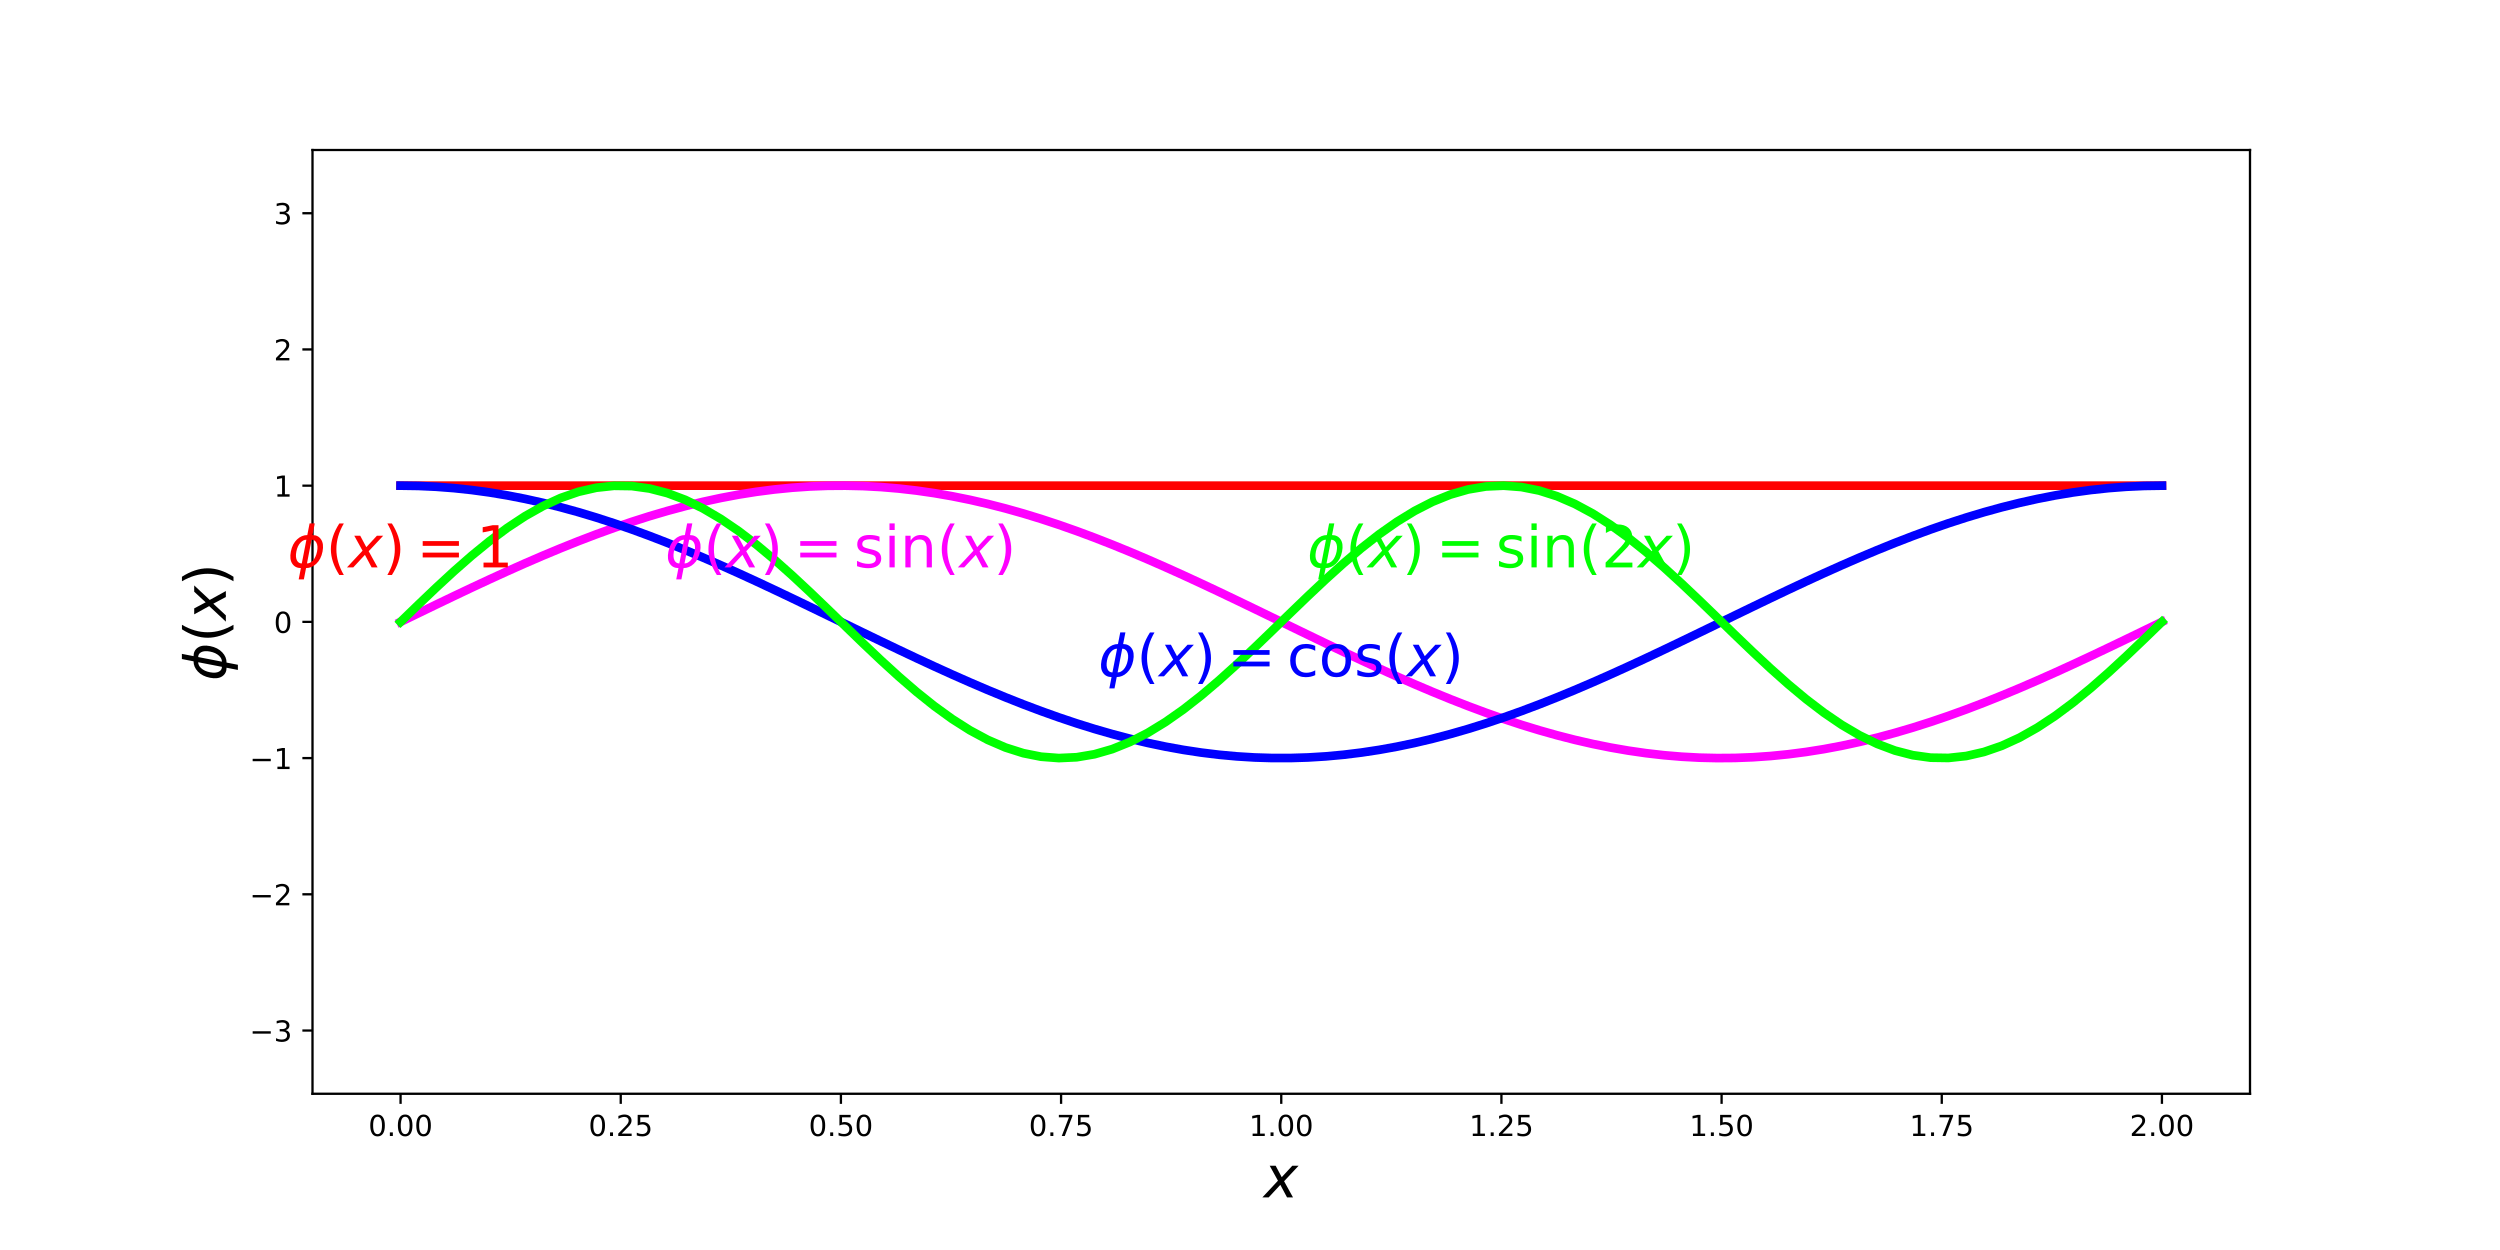 <?xml version="1.0" encoding="utf-8" standalone="no"?>
<!DOCTYPE svg PUBLIC "-//W3C//DTD SVG 1.1//EN"
  "http://www.w3.org/Graphics/SVG/1.1/DTD/svg11.dtd">
<!-- Created with matplotlib (http://matplotlib.org/) -->
<svg height="432pt" version="1.1" viewBox="0 0 864 432" width="864pt" xmlns="http://www.w3.org/2000/svg" xmlns:xlink="http://www.w3.org/1999/xlink">
 <defs>
  <style type="text/css">
*{stroke-linecap:butt;stroke-linejoin:round;}
  </style>
 </defs>
 <g id="figure_1">
  <g id="patch_1">
   <path d="M 0 432 
L 864 432 
L 864 0 
L 0 0 
z
" style="fill:none;"/>
  </g>
  <g id="axes_1">
   <g id="patch_2">
    <path d="M 108 378 
L 777.6 378 
L 777.6 51.84 
L 108 51.84 
z
" style="fill:none;"/>
   </g>
   <g id="matplotlib.axis_1">
    <g id="xtick_1">
     <g id="line2d_1">
      <defs>
       <path d="M 0 0 
L 0 3.5 
" id="m3ab7144fea" style="stroke:#000000;stroke-width:0.8;"/>
      </defs>
      <g>
       <use style="stroke:#000000;stroke-width:0.8;" x="138.436" xlink:href="#m3ab7144fea" y="378"/>
      </g>
     </g>
     <g id="text_1">
      <!-- 0.00 -->
      <defs>
       <path d="M 31.781 66.406 
Q 24.172 66.406 20.328 58.906 
Q 16.5 51.422 16.5 36.375 
Q 16.5 21.391 20.328 13.891 
Q 24.172 6.391 31.781 6.391 
Q 39.453 6.391 43.281 13.891 
Q 47.125 21.391 47.125 36.375 
Q 47.125 51.422 43.281 58.906 
Q 39.453 66.406 31.781 66.406 
z
M 31.781 74.219 
Q 44.047 74.219 50.516 64.516 
Q 56.984 54.828 56.984 36.375 
Q 56.984 17.969 50.516 8.266 
Q 44.047 -1.422 31.781 -1.422 
Q 19.531 -1.422 13.062 8.266 
Q 6.594 17.969 6.594 36.375 
Q 6.594 54.828 13.062 64.516 
Q 19.531 74.219 31.781 74.219 
z
" id="DejaVuSans-30"/>
       <path d="M 10.688 12.406 
L 21 12.406 
L 21 0 
L 10.688 0 
z
" id="DejaVuSans-2e"/>
      </defs>
      <g transform="translate(127.304 392.598)scale(0.1 -0.1)">
       <use xlink:href="#DejaVuSans-30"/>
       <use x="63.623" xlink:href="#DejaVuSans-2e"/>
       <use x="95.41" xlink:href="#DejaVuSans-30"/>
       <use x="159.033" xlink:href="#DejaVuSans-30"/>
      </g>
     </g>
    </g>
    <g id="xtick_2">
     <g id="line2d_2">
      <g>
       <use style="stroke:#000000;stroke-width:0.8;" x="214.527" xlink:href="#m3ab7144fea" y="378"/>
      </g>
     </g>
     <g id="text_2">
      <!-- 0.25 -->
      <defs>
       <path d="M 19.188 8.297 
L 53.609 8.297 
L 53.609 0 
L 7.328 0 
L 7.328 8.297 
Q 12.938 14.109 22.625 23.891 
Q 32.328 33.688 34.812 36.531 
Q 39.547 41.844 41.422 45.531 
Q 43.312 49.219 43.312 52.781 
Q 43.312 58.594 39.234 62.25 
Q 35.156 65.922 28.609 65.922 
Q 23.969 65.922 18.812 64.312 
Q 13.672 62.703 7.812 59.422 
L 7.812 69.391 
Q 13.766 71.781 18.938 73 
Q 24.125 74.219 28.422 74.219 
Q 39.75 74.219 46.484 68.547 
Q 53.219 62.891 53.219 53.422 
Q 53.219 48.922 51.531 44.891 
Q 49.859 40.875 45.406 35.406 
Q 44.188 33.984 37.641 27.219 
Q 31.109 20.453 19.188 8.297 
z
" id="DejaVuSans-32"/>
       <path d="M 10.797 72.906 
L 49.516 72.906 
L 49.516 64.594 
L 19.828 64.594 
L 19.828 46.734 
Q 21.969 47.469 24.109 47.828 
Q 26.266 48.188 28.422 48.188 
Q 40.625 48.188 47.75 41.5 
Q 54.891 34.812 54.891 23.391 
Q 54.891 11.625 47.562 5.094 
Q 40.234 -1.422 26.906 -1.422 
Q 22.312 -1.422 17.547 -0.641 
Q 12.797 0.141 7.719 1.703 
L 7.719 11.625 
Q 12.109 9.234 16.797 8.062 
Q 21.484 6.891 26.703 6.891 
Q 35.156 6.891 40.078 11.328 
Q 45.016 15.766 45.016 23.391 
Q 45.016 31 40.078 35.438 
Q 35.156 39.891 26.703 39.891 
Q 22.75 39.891 18.812 39.016 
Q 14.891 38.141 10.797 36.281 
z
" id="DejaVuSans-35"/>
      </defs>
      <g transform="translate(203.394 392.598)scale(0.1 -0.1)">
       <use xlink:href="#DejaVuSans-30"/>
       <use x="63.623" xlink:href="#DejaVuSans-2e"/>
       <use x="95.41" xlink:href="#DejaVuSans-32"/>
       <use x="159.033" xlink:href="#DejaVuSans-35"/>
      </g>
     </g>
    </g>
    <g id="xtick_3">
     <g id="line2d_3">
      <g>
       <use style="stroke:#000000;stroke-width:0.8;" x="290.618" xlink:href="#m3ab7144fea" y="378"/>
      </g>
     </g>
     <g id="text_3">
      <!-- 0.50 -->
      <g transform="translate(279.485 392.598)scale(0.1 -0.1)">
       <use xlink:href="#DejaVuSans-30"/>
       <use x="63.623" xlink:href="#DejaVuSans-2e"/>
       <use x="95.41" xlink:href="#DejaVuSans-35"/>
       <use x="159.033" xlink:href="#DejaVuSans-30"/>
      </g>
     </g>
    </g>
    <g id="xtick_4">
     <g id="line2d_4">
      <g>
       <use style="stroke:#000000;stroke-width:0.8;" x="366.709" xlink:href="#m3ab7144fea" y="378"/>
      </g>
     </g>
     <g id="text_4">
      <!-- 0.75 -->
      <defs>
       <path d="M 8.203 72.906 
L 55.078 72.906 
L 55.078 68.703 
L 28.609 0 
L 18.312 0 
L 43.219 64.594 
L 8.203 64.594 
z
" id="DejaVuSans-37"/>
      </defs>
      <g transform="translate(355.576 392.598)scale(0.1 -0.1)">
       <use xlink:href="#DejaVuSans-30"/>
       <use x="63.623" xlink:href="#DejaVuSans-2e"/>
       <use x="95.41" xlink:href="#DejaVuSans-37"/>
       <use x="159.033" xlink:href="#DejaVuSans-35"/>
      </g>
     </g>
    </g>
    <g id="xtick_5">
     <g id="line2d_5">
      <g>
       <use style="stroke:#000000;stroke-width:0.8;" x="442.8" xlink:href="#m3ab7144fea" y="378"/>
      </g>
     </g>
     <g id="text_5">
      <!-- 1.00 -->
      <defs>
       <path d="M 12.406 8.297 
L 28.516 8.297 
L 28.516 63.922 
L 10.984 60.406 
L 10.984 69.391 
L 28.422 72.906 
L 38.281 72.906 
L 38.281 8.297 
L 54.391 8.297 
L 54.391 0 
L 12.406 0 
z
" id="DejaVuSans-31"/>
      </defs>
      <g transform="translate(431.667 392.598)scale(0.1 -0.1)">
       <use xlink:href="#DejaVuSans-31"/>
       <use x="63.623" xlink:href="#DejaVuSans-2e"/>
       <use x="95.41" xlink:href="#DejaVuSans-30"/>
       <use x="159.033" xlink:href="#DejaVuSans-30"/>
      </g>
     </g>
    </g>
    <g id="xtick_6">
     <g id="line2d_6">
      <g>
       <use style="stroke:#000000;stroke-width:0.8;" x="518.891" xlink:href="#m3ab7144fea" y="378"/>
      </g>
     </g>
     <g id="text_6">
      <!-- 1.25 -->
      <g transform="translate(507.758 392.598)scale(0.1 -0.1)">
       <use xlink:href="#DejaVuSans-31"/>
       <use x="63.623" xlink:href="#DejaVuSans-2e"/>
       <use x="95.41" xlink:href="#DejaVuSans-32"/>
       <use x="159.033" xlink:href="#DejaVuSans-35"/>
      </g>
     </g>
    </g>
    <g id="xtick_7">
     <g id="line2d_7">
      <g>
       <use style="stroke:#000000;stroke-width:0.8;" x="594.982" xlink:href="#m3ab7144fea" y="378"/>
      </g>
     </g>
     <g id="text_7">
      <!-- 1.50 -->
      <g transform="translate(583.849 392.598)scale(0.1 -0.1)">
       <use xlink:href="#DejaVuSans-31"/>
       <use x="63.623" xlink:href="#DejaVuSans-2e"/>
       <use x="95.41" xlink:href="#DejaVuSans-35"/>
       <use x="159.033" xlink:href="#DejaVuSans-30"/>
      </g>
     </g>
    </g>
    <g id="xtick_8">
     <g id="line2d_8">
      <g>
       <use style="stroke:#000000;stroke-width:0.8;" x="671.073" xlink:href="#m3ab7144fea" y="378"/>
      </g>
     </g>
     <g id="text_8">
      <!-- 1.75 -->
      <g transform="translate(659.94 392.598)scale(0.1 -0.1)">
       <use xlink:href="#DejaVuSans-31"/>
       <use x="63.623" xlink:href="#DejaVuSans-2e"/>
       <use x="95.41" xlink:href="#DejaVuSans-37"/>
       <use x="159.033" xlink:href="#DejaVuSans-35"/>
      </g>
     </g>
    </g>
    <g id="xtick_9">
     <g id="line2d_9">
      <g>
       <use style="stroke:#000000;stroke-width:0.8;" x="747.164" xlink:href="#m3ab7144fea" y="378"/>
      </g>
     </g>
     <g id="text_9">
      <!-- 2.00 -->
      <g transform="translate(736.031 392.598)scale(0.1 -0.1)">
       <use xlink:href="#DejaVuSans-32"/>
       <use x="63.623" xlink:href="#DejaVuSans-2e"/>
       <use x="95.41" xlink:href="#DejaVuSans-30"/>
       <use x="159.033" xlink:href="#DejaVuSans-30"/>
      </g>
     </g>
    </g>
    <g id="text_10">
     <!-- $x$ -->
     <defs>
      <path d="M 60.016 54.688 
L 34.906 27.875 
L 50.297 0 
L 39.984 0 
L 28.422 21.688 
L 8.297 0 
L -2.594 0 
L 24.312 28.812 
L 10.016 54.688 
L 20.312 54.688 
L 30.812 34.906 
L 49.125 54.688 
z
" id="DejaVuSans-Oblique-78"/>
     </defs>
     <g transform="translate(436.8 413.875)scale(0.2 -0.2)">
      <use transform="translate(0 0.312)" xlink:href="#DejaVuSans-Oblique-78"/>
     </g>
    </g>
   </g>
   <g id="matplotlib.axis_2">
    <g id="ytick_1">
     <g id="line2d_10">
      <defs>
       <path d="M 0 0 
L -3.5 0 
" id="m13b239e152" style="stroke:#000000;stroke-width:0.8;"/>
      </defs>
      <g>
       <use style="stroke:#000000;stroke-width:0.8;" x="108" xlink:href="#m13b239e152" y="356.151"/>
      </g>
     </g>
     <g id="text_11">
      <!-- −3 -->
      <defs>
       <path d="M 10.594 35.5 
L 73.188 35.5 
L 73.188 27.203 
L 10.594 27.203 
z
" id="DejaVuSans-2212"/>
       <path d="M 40.578 39.312 
Q 47.656 37.797 51.625 33 
Q 55.609 28.219 55.609 21.188 
Q 55.609 10.406 48.188 4.484 
Q 40.766 -1.422 27.094 -1.422 
Q 22.516 -1.422 17.656 -0.516 
Q 12.797 0.391 7.625 2.203 
L 7.625 11.719 
Q 11.719 9.328 16.594 8.109 
Q 21.484 6.891 26.812 6.891 
Q 36.078 6.891 40.938 10.547 
Q 45.797 14.203 45.797 21.188 
Q 45.797 27.641 41.281 31.266 
Q 36.766 34.906 28.719 34.906 
L 20.219 34.906 
L 20.219 43.016 
L 29.109 43.016 
Q 36.375 43.016 40.234 45.922 
Q 44.094 48.828 44.094 54.297 
Q 44.094 59.906 40.109 62.906 
Q 36.141 65.922 28.719 65.922 
Q 24.656 65.922 20.016 65.031 
Q 15.375 64.156 9.812 62.312 
L 9.812 71.094 
Q 15.438 72.656 20.344 73.438 
Q 25.25 74.219 29.594 74.219 
Q 40.828 74.219 47.359 69.109 
Q 53.906 64.016 53.906 55.328 
Q 53.906 49.266 50.438 45.094 
Q 46.969 40.922 40.578 39.312 
z
" id="DejaVuSans-33"/>
      </defs>
      <g transform="translate(86.258 359.951)scale(0.1 -0.1)">
       <use xlink:href="#DejaVuSans-2212"/>
       <use x="83.789" xlink:href="#DejaVuSans-33"/>
      </g>
     </g>
    </g>
    <g id="ytick_2">
     <g id="line2d_11">
      <g>
       <use style="stroke:#000000;stroke-width:0.8;" x="108" xlink:href="#m13b239e152" y="309.074"/>
      </g>
     </g>
     <g id="text_12">
      <!-- −2 -->
      <g transform="translate(86.258 312.874)scale(0.1 -0.1)">
       <use xlink:href="#DejaVuSans-2212"/>
       <use x="83.789" xlink:href="#DejaVuSans-32"/>
      </g>
     </g>
    </g>
    <g id="ytick_3">
     <g id="line2d_12">
      <g>
       <use style="stroke:#000000;stroke-width:0.8;" x="108" xlink:href="#m13b239e152" y="261.997"/>
      </g>
     </g>
     <g id="text_13">
      <!-- −1 -->
      <g transform="translate(86.258 265.796)scale(0.1 -0.1)">
       <use xlink:href="#DejaVuSans-2212"/>
       <use x="83.789" xlink:href="#DejaVuSans-31"/>
      </g>
     </g>
    </g>
    <g id="ytick_4">
     <g id="line2d_13">
      <g>
       <use style="stroke:#000000;stroke-width:0.8;" x="108" xlink:href="#m13b239e152" y="214.92"/>
      </g>
     </g>
     <g id="text_14">
      <!-- 0 -->
      <g transform="translate(94.638 218.719)scale(0.1 -0.1)">
       <use xlink:href="#DejaVuSans-30"/>
      </g>
     </g>
    </g>
    <g id="ytick_5">
     <g id="line2d_14">
      <g>
       <use style="stroke:#000000;stroke-width:0.8;" x="108" xlink:href="#m13b239e152" y="167.843"/>
      </g>
     </g>
     <g id="text_15">
      <!-- 1 -->
      <g transform="translate(94.638 171.642)scale(0.1 -0.1)">
       <use xlink:href="#DejaVuSans-31"/>
      </g>
     </g>
    </g>
    <g id="ytick_6">
     <g id="line2d_15">
      <g>
       <use style="stroke:#000000;stroke-width:0.8;" x="108" xlink:href="#m13b239e152" y="120.766"/>
      </g>
     </g>
     <g id="text_16">
      <!-- 2 -->
      <g transform="translate(94.638 124.565)scale(0.1 -0.1)">
       <use xlink:href="#DejaVuSans-32"/>
      </g>
     </g>
    </g>
    <g id="ytick_7">
     <g id="line2d_16">
      <g>
       <use style="stroke:#000000;stroke-width:0.8;" x="108" xlink:href="#m13b239e152" y="73.689"/>
      </g>
     </g>
     <g id="text_17">
      <!-- 3 -->
      <g transform="translate(94.638 77.488)scale(0.1 -0.1)">
       <use xlink:href="#DejaVuSans-33"/>
      </g>
     </g>
    </g>
    <g id="text_18">
     <!-- $\phi(x)$ -->
     <defs>
      <path d="M 46.734 75.984 
L 42.781 55.812 
Q 52.547 55.812 57.562 48.344 
Q 62.75 40.719 60.156 27.297 
Q 57.516 13.875 49.359 6.25 
Q 41.453 -1.219 31.688 -1.219 
L 27.875 -20.797 
L 18.953 -20.797 
L 22.75 -1.219 
Q 13.031 -1.219 7.953 6.25 
Q 2.781 13.875 5.422 27.297 
Q 8.016 40.719 16.156 48.344 
Q 24.125 55.812 33.844 55.812 
L 37.797 75.984 
z
M 33.25 6.781 
Q 38.766 6.781 43.5 11.812 
Q 48.688 17.438 50.688 27.297 
Q 52.641 37.062 49.516 42.781 
Q 46.734 47.797 41.219 47.797 
z
M 24.312 6.781 
L 32.281 47.797 
Q 26.812 47.797 22.078 42.781 
Q 16.75 37.062 14.891 27.297 
Q 13.031 17.438 16.062 11.812 
Q 18.797 6.781 24.312 6.781 
z
" id="DejaVuSans-Oblique-3d5"/>
      <path d="M 31 75.875 
Q 24.469 64.656 21.281 53.656 
Q 18.109 42.672 18.109 31.391 
Q 18.109 20.125 21.312 9.062 
Q 24.516 -2 31 -13.188 
L 23.188 -13.188 
Q 15.875 -1.703 12.234 9.375 
Q 8.594 20.453 8.594 31.391 
Q 8.594 42.281 12.203 53.312 
Q 15.828 64.359 23.188 75.875 
z
" id="DejaVuSans-28"/>
      <path d="M 8.016 75.875 
L 15.828 75.875 
Q 23.141 64.359 26.781 53.312 
Q 30.422 42.281 30.422 31.391 
Q 30.422 20.453 26.781 9.375 
Q 23.141 -1.703 15.828 -13.188 
L 8.016 -13.188 
Q 14.5 -2 17.703 9.062 
Q 20.906 20.125 20.906 31.391 
Q 20.906 42.672 17.703 53.656 
Q 14.5 64.656 8.016 75.875 
z
" id="DejaVuSans-29"/>
     </defs>
     <g transform="translate(78.058 235.32)rotate(-90)scale(0.2 -0.2)">
      <use transform="translate(0 0.016)" xlink:href="#DejaVuSans-Oblique-3d5"/>
      <use transform="translate(65.967 0.016)" xlink:href="#DejaVuSans-28"/>
      <use transform="translate(104.98 0.016)" xlink:href="#DejaVuSans-Oblique-78"/>
      <use transform="translate(164.16 0.016)" xlink:href="#DejaVuSans-29"/>
     </g>
    </g>
   </g>
   <g id="line2d_17">
    <path clip-path="url(#pf34a41a57c)" d="M 138.436 167.843 
L 144.585 167.843 
L 150.734 167.843 
L 156.883 167.843 
L 163.031 167.843 
L 169.18 167.843 
L 175.329 167.843 
L 181.478 167.843 
L 187.626 167.843 
L 193.775 167.843 
L 199.924 167.843 
L 206.073 167.843 
L 212.221 167.843 
L 218.37 167.843 
L 224.519 167.843 
L 230.668 167.843 
L 236.817 167.843 
L 242.965 167.843 
L 249.114 167.843 
L 255.263 167.843 
L 261.412 167.843 
L 267.56 167.843 
L 273.709 167.843 
L 279.858 167.843 
L 286.007 167.843 
L 292.155 167.843 
L 298.304 167.843 
L 304.453 167.843 
L 310.602 167.843 
L 316.75 167.843 
L 322.899 167.843 
L 329.048 167.843 
L 335.197 167.843 
L 341.345 167.843 
L 347.494 167.843 
L 353.643 167.843 
L 359.792 167.843 
L 365.94 167.843 
L 372.089 167.843 
L 378.238 167.843 
L 384.387 167.843 
L 390.536 167.843 
L 396.684 167.843 
L 402.833 167.843 
L 408.982 167.843 
L 415.131 167.843 
L 421.279 167.843 
L 427.428 167.843 
L 433.577 167.843 
L 439.726 167.843 
L 445.874 167.843 
L 452.023 167.843 
L 458.172 167.843 
L 464.321 167.843 
L 470.469 167.843 
L 476.618 167.843 
L 482.767 167.843 
L 488.916 167.843 
L 495.064 167.843 
L 501.213 167.843 
L 507.362 167.843 
L 513.511 167.843 
L 519.66 167.843 
L 525.808 167.843 
L 531.957 167.843 
L 538.106 167.843 
L 544.255 167.843 
L 550.403 167.843 
L 556.552 167.843 
L 562.701 167.843 
L 568.85 167.843 
L 574.998 167.843 
L 581.147 167.843 
L 587.296 167.843 
L 593.445 167.843 
L 599.593 167.843 
L 605.742 167.843 
L 611.891 167.843 
L 618.04 167.843 
L 624.188 167.843 
L 630.337 167.843 
L 636.486 167.843 
L 642.635 167.843 
L 648.783 167.843 
L 654.932 167.843 
L 661.081 167.843 
L 667.23 167.843 
L 673.379 167.843 
L 679.527 167.843 
L 685.676 167.843 
L 691.825 167.843 
L 697.974 167.843 
L 704.122 167.843 
L 710.271 167.843 
L 716.42 167.843 
L 722.569 167.843 
L 728.717 167.843 
L 734.866 167.843 
L 741.015 167.843 
L 747.164 167.843 
" style="fill:none;stroke:#ff0000;stroke-linecap:square;stroke-width:3;"/>
   </g>
   <g id="line2d_18">
    <path clip-path="url(#pf34a41a57c)" d="M 138.436 214.92 
L 144.585 211.934 
L 150.734 208.96 
L 156.883 206.011 
L 163.031 203.097 
L 169.18 200.23 
L 175.329 197.423 
L 181.478 194.686 
L 187.626 192.031 
L 193.775 189.468 
L 199.924 187.008 
L 206.073 184.659 
L 212.221 182.433 
L 218.37 180.338 
L 224.519 178.381 
L 230.668 176.572 
L 236.817 174.917 
L 242.965 173.424 
L 249.114 172.097 
L 255.263 170.943 
L 261.412 169.966 
L 267.56 169.17 
L 273.709 168.558 
L 279.858 168.133 
L 286.007 167.896 
L 292.155 167.849 
L 298.304 167.991 
L 304.453 168.322 
L 310.602 168.841 
L 316.75 169.545 
L 322.899 170.432 
L 329.048 171.498 
L 335.197 172.739 
L 341.345 174.15 
L 347.494 175.725 
L 353.643 177.458 
L 359.792 179.341 
L 365.94 181.368 
L 372.089 183.53 
L 378.238 185.819 
L 384.387 188.224 
L 390.536 190.738 
L 396.684 193.348 
L 402.833 196.045 
L 408.982 198.819 
L 415.131 201.657 
L 421.279 204.548 
L 427.428 207.482 
L 433.577 210.445 
L 439.726 213.426 
L 445.874 216.414 
L 452.023 219.395 
L 458.172 222.358 
L 464.321 225.292 
L 470.469 228.183 
L 476.618 231.021 
L 482.767 233.795 
L 488.916 236.492 
L 495.064 239.102 
L 501.213 241.616 
L 507.362 244.021 
L 513.511 246.31 
L 519.66 248.472 
L 525.808 250.499 
L 531.957 252.382 
L 538.106 254.115 
L 544.255 255.69 
L 550.403 257.101 
L 556.552 258.342 
L 562.701 259.408 
L 568.85 260.295 
L 574.998 260.999 
L 581.147 261.518 
L 587.296 261.849 
L 593.445 261.991 
L 599.593 261.944 
L 605.742 261.707 
L 611.891 261.282 
L 618.04 260.67 
L 624.188 259.874 
L 630.337 258.897 
L 636.486 257.743 
L 642.635 256.416 
L 648.783 254.923 
L 654.932 253.268 
L 661.081 251.459 
L 667.23 249.502 
L 673.379 247.407 
L 679.527 245.181 
L 685.676 242.832 
L 691.825 240.372 
L 697.974 237.809 
L 704.122 235.154 
L 710.271 232.417 
L 716.42 229.61 
L 722.569 226.743 
L 728.717 223.829 
L 734.866 220.88 
L 741.015 217.906 
L 747.164 214.92 
" style="fill:none;stroke:#ff00ff;stroke-linecap:square;stroke-width:3;"/>
   </g>
   <g id="line2d_19">
    <path clip-path="url(#pf34a41a57c)" d="M 138.436 167.843 
L 144.585 167.938 
L 150.734 168.222 
L 156.883 168.694 
L 163.031 169.352 
L 169.18 170.193 
L 175.329 171.215 
L 181.478 172.413 
L 187.626 173.782 
L 193.775 175.316 
L 199.924 177.01 
L 206.073 178.857 
L 212.221 180.849 
L 218.37 182.978 
L 224.519 185.235 
L 230.668 187.613 
L 236.817 190.1 
L 242.965 192.687 
L 249.114 195.363 
L 255.263 198.119 
L 261.412 200.942 
L 267.56 203.821 
L 273.709 206.745 
L 279.858 209.702 
L 286.007 212.68 
L 292.155 215.667 
L 298.304 218.651 
L 304.453 221.62 
L 310.602 224.562 
L 316.75 227.465 
L 322.899 230.317 
L 329.048 233.108 
L 335.197 235.825 
L 341.345 238.459 
L 347.494 240.997 
L 353.643 243.43 
L 359.792 245.749 
L 365.94 247.943 
L 372.089 250.005 
L 378.238 251.925 
L 384.387 253.696 
L 390.536 255.311 
L 396.684 256.764 
L 402.833 258.048 
L 408.982 259.158 
L 415.131 260.09 
L 421.279 260.84 
L 427.428 261.406 
L 433.577 261.784 
L 439.726 261.973 
L 445.874 261.973 
L 452.023 261.784 
L 458.172 261.406 
L 464.321 260.84 
L 470.469 260.09 
L 476.618 259.158 
L 482.767 258.048 
L 488.916 256.764 
L 495.064 255.311 
L 501.213 253.696 
L 507.362 251.925 
L 513.511 250.005 
L 519.66 247.943 
L 525.808 245.749 
L 531.957 243.43 
L 538.106 240.997 
L 544.255 238.459 
L 550.403 235.825 
L 556.552 233.108 
L 562.701 230.317 
L 568.85 227.465 
L 574.998 224.562 
L 581.147 221.62 
L 587.296 218.651 
L 593.445 215.667 
L 599.593 212.68 
L 605.742 209.702 
L 611.891 206.745 
L 618.04 203.821 
L 624.188 200.942 
L 630.337 198.119 
L 636.486 195.363 
L 642.635 192.687 
L 648.783 190.1 
L 654.932 187.613 
L 661.081 185.235 
L 667.23 182.978 
L 673.379 180.849 
L 679.527 178.857 
L 685.676 177.01 
L 691.825 175.316 
L 697.974 173.782 
L 704.122 172.413 
L 710.271 171.215 
L 716.42 170.193 
L 722.569 169.352 
L 728.717 168.694 
L 734.866 168.222 
L 741.015 167.938 
L 747.164 167.843 
" style="fill:none;stroke:#0000ff;stroke-linecap:square;stroke-width:3;"/>
   </g>
   <g id="line2d_20">
    <path clip-path="url(#pf34a41a57c)" d="M 138.436 214.92 
L 144.585 208.96 
L 150.734 203.097 
L 156.883 197.423 
L 163.031 192.031 
L 169.18 187.008 
L 175.329 182.433 
L 181.478 178.381 
L 187.626 174.917 
L 193.775 172.097 
L 199.924 169.966 
L 206.073 168.558 
L 212.221 167.896 
L 218.37 167.991 
L 224.519 168.841 
L 230.668 170.432 
L 236.817 172.739 
L 242.965 175.725 
L 249.114 179.341 
L 255.263 183.53 
L 261.412 188.224 
L 267.56 193.348 
L 273.709 198.819 
L 279.858 204.548 
L 286.007 210.445 
L 292.155 216.414 
L 298.304 222.358 
L 304.453 228.183 
L 310.602 233.795 
L 316.75 239.102 
L 322.899 244.021 
L 329.048 248.472 
L 335.197 252.382 
L 341.345 255.69 
L 347.494 258.342 
L 353.643 260.295 
L 359.792 261.518 
L 365.94 261.991 
L 372.089 261.707 
L 378.238 260.67 
L 384.387 258.897 
L 390.536 256.416 
L 396.684 253.268 
L 402.833 249.502 
L 408.982 245.181 
L 415.131 240.372 
L 421.279 235.154 
L 427.428 229.61 
L 433.577 223.829 
L 439.726 217.906 
L 445.874 211.934 
L 452.023 206.011 
L 458.172 200.23 
L 464.321 194.686 
L 470.469 189.468 
L 476.618 184.659 
L 482.767 180.338 
L 488.916 176.572 
L 495.064 173.424 
L 501.213 170.943 
L 507.362 169.17 
L 513.511 168.133 
L 519.66 167.849 
L 525.808 168.322 
L 531.957 169.545 
L 538.106 171.498 
L 544.255 174.15 
L 550.403 177.458 
L 556.552 181.368 
L 562.701 185.819 
L 568.85 190.738 
L 574.998 196.045 
L 581.147 201.657 
L 587.296 207.482 
L 593.445 213.426 
L 599.593 219.395 
L 605.742 225.292 
L 611.891 231.021 
L 618.04 236.492 
L 624.188 241.616 
L 630.337 246.31 
L 636.486 250.499 
L 642.635 254.115 
L 648.783 257.101 
L 654.932 259.408 
L 661.081 260.999 
L 667.23 261.849 
L 673.379 261.944 
L 679.527 261.282 
L 685.676 259.874 
L 691.825 257.743 
L 697.974 254.923 
L 704.122 251.459 
L 710.271 247.407 
L 716.42 242.832 
L 722.569 237.809 
L 728.717 232.417 
L 734.866 226.743 
L 741.015 220.88 
L 747.164 214.92 
" style="fill:none;stroke:#00ff00;stroke-linecap:square;stroke-width:3;"/>
   </g>
   <g id="patch_3">
    <path d="M 108 378 
L 108 51.84 
" style="fill:none;stroke:#000000;stroke-linecap:square;stroke-linejoin:miter;stroke-width:0.8;"/>
   </g>
   <g id="patch_4">
    <path d="M 777.6 378 
L 777.6 51.84 
" style="fill:none;stroke:#000000;stroke-linecap:square;stroke-linejoin:miter;stroke-width:0.8;"/>
   </g>
   <g id="patch_5">
    <path d="M 108 378 
L 777.6 378 
" style="fill:none;stroke:#000000;stroke-linecap:square;stroke-linejoin:miter;stroke-width:0.8;"/>
   </g>
   <g id="patch_6">
    <path d="M 108 51.84 
L 777.6 51.84 
" style="fill:none;stroke:#000000;stroke-linecap:square;stroke-linejoin:miter;stroke-width:0.8;"/>
   </g>
   <g id="text_19">
    <!-- $\phi(x) = 1$ -->
    <defs>
     <path d="M 10.594 45.406 
L 73.188 45.406 
L 73.188 37.203 
L 10.594 37.203 
z
M 10.594 25.484 
L 73.188 25.484 
L 73.188 17.188 
L 10.594 17.188 
z
" id="DejaVuSans-3d"/>
    </defs>
    <g style="fill:#ff0000;" transform="translate(99.436 196.089)scale(0.2 -0.2)">
     <use transform="translate(0 0.016)" xlink:href="#DejaVuSans-Oblique-3d5"/>
     <use transform="translate(65.967 0.016)" xlink:href="#DejaVuSans-28"/>
     <use transform="translate(104.98 0.016)" xlink:href="#DejaVuSans-Oblique-78"/>
     <use transform="translate(164.16 0.016)" xlink:href="#DejaVuSans-29"/>
     <use transform="translate(222.656 0.016)" xlink:href="#DejaVuSans-3d"/>
     <use transform="translate(325.928 0.016)" xlink:href="#DejaVuSans-31"/>
    </g>
   </g>
   <g id="text_20">
    <!-- $\phi(x) = \sin(x)$ -->
    <defs>
     <path d="M 44.281 53.078 
L 44.281 44.578 
Q 40.484 46.531 36.375 47.5 
Q 32.281 48.484 27.875 48.484 
Q 21.188 48.484 17.844 46.438 
Q 14.5 44.391 14.5 40.281 
Q 14.5 37.156 16.891 35.375 
Q 19.281 33.594 26.516 31.984 
L 29.594 31.297 
Q 39.156 29.25 43.188 25.516 
Q 47.219 21.781 47.219 15.094 
Q 47.219 7.469 41.188 3.016 
Q 35.156 -1.422 24.609 -1.422 
Q 20.219 -1.422 15.453 -0.562 
Q 10.688 0.297 5.422 2 
L 5.422 11.281 
Q 10.406 8.688 15.234 7.391 
Q 20.062 6.109 24.812 6.109 
Q 31.156 6.109 34.562 8.281 
Q 37.984 10.453 37.984 14.406 
Q 37.984 18.062 35.516 20.016 
Q 33.062 21.969 24.703 23.781 
L 21.578 24.516 
Q 13.234 26.266 9.516 29.906 
Q 5.812 33.547 5.812 39.891 
Q 5.812 47.609 11.281 51.797 
Q 16.75 56 26.812 56 
Q 31.781 56 36.172 55.266 
Q 40.578 54.547 44.281 53.078 
z
" id="DejaVuSans-73"/>
     <path d="M 9.422 54.688 
L 18.406 54.688 
L 18.406 0 
L 9.422 0 
z
M 9.422 75.984 
L 18.406 75.984 
L 18.406 64.594 
L 9.422 64.594 
z
" id="DejaVuSans-69"/>
     <path d="M 54.891 33.016 
L 54.891 0 
L 45.906 0 
L 45.906 32.719 
Q 45.906 40.484 42.875 44.328 
Q 39.844 48.188 33.797 48.188 
Q 26.516 48.188 22.312 43.547 
Q 18.109 38.922 18.109 30.906 
L 18.109 0 
L 9.078 0 
L 9.078 54.688 
L 18.109 54.688 
L 18.109 46.188 
Q 21.344 51.125 25.703 53.562 
Q 30.078 56 35.797 56 
Q 45.219 56 50.047 50.172 
Q 54.891 44.344 54.891 33.016 
z
" id="DejaVuSans-6e"/>
    </defs>
    <g style="fill:#ff00ff;" transform="translate(229.918 196.089)scale(0.2 -0.2)">
     <use transform="translate(0 0.016)" xlink:href="#DejaVuSans-Oblique-3d5"/>
     <use transform="translate(65.967 0.016)" xlink:href="#DejaVuSans-28"/>
     <use transform="translate(104.98 0.016)" xlink:href="#DejaVuSans-Oblique-78"/>
     <use transform="translate(164.16 0.016)" xlink:href="#DejaVuSans-29"/>
     <use transform="translate(222.656 0.016)" xlink:href="#DejaVuSans-3d"/>
     <use transform="translate(325.928 0.016)" xlink:href="#DejaVuSans-73"/>
     <use transform="translate(378.027 0.016)" xlink:href="#DejaVuSans-69"/>
     <use transform="translate(405.811 0.016)" xlink:href="#DejaVuSans-6e"/>
     <use transform="translate(469.189 0.016)" xlink:href="#DejaVuSans-28"/>
     <use transform="translate(508.203 0.016)" xlink:href="#DejaVuSans-Oblique-78"/>
     <use transform="translate(567.383 0.016)" xlink:href="#DejaVuSans-29"/>
    </g>
   </g>
   <g id="text_21">
    <!-- $\phi(x) = \cos(x)$ -->
    <defs>
     <path d="M 48.781 52.594 
L 48.781 44.188 
Q 44.969 46.297 41.141 47.344 
Q 37.312 48.391 33.406 48.391 
Q 24.656 48.391 19.812 42.844 
Q 14.984 37.312 14.984 27.297 
Q 14.984 17.281 19.812 11.734 
Q 24.656 6.203 33.406 6.203 
Q 37.312 6.203 41.141 7.25 
Q 44.969 8.297 48.781 10.406 
L 48.781 2.094 
Q 45.016 0.344 40.984 -0.531 
Q 36.969 -1.422 32.422 -1.422 
Q 20.062 -1.422 12.781 6.344 
Q 5.516 14.109 5.516 27.297 
Q 5.516 40.672 12.859 48.328 
Q 20.219 56 33.016 56 
Q 37.156 56 41.109 55.141 
Q 45.062 54.297 48.781 52.594 
z
" id="DejaVuSans-63"/>
     <path d="M 30.609 48.391 
Q 23.391 48.391 19.188 42.75 
Q 14.984 37.109 14.984 27.297 
Q 14.984 17.484 19.156 11.844 
Q 23.344 6.203 30.609 6.203 
Q 37.797 6.203 41.984 11.859 
Q 46.188 17.531 46.188 27.297 
Q 46.188 37.016 41.984 42.703 
Q 37.797 48.391 30.609 48.391 
z
M 30.609 56 
Q 42.328 56 49.016 48.375 
Q 55.719 40.766 55.719 27.297 
Q 55.719 13.875 49.016 6.219 
Q 42.328 -1.422 30.609 -1.422 
Q 18.844 -1.422 12.172 6.219 
Q 5.516 13.875 5.516 27.297 
Q 5.516 40.766 12.172 48.375 
Q 18.844 56 30.609 56 
z
" id="DejaVuSans-6f"/>
    </defs>
    <g style="fill:#0000ff;" transform="translate(379.6 233.751)scale(0.2 -0.2)">
     <use transform="translate(0 0.016)" xlink:href="#DejaVuSans-Oblique-3d5"/>
     <use transform="translate(65.967 0.016)" xlink:href="#DejaVuSans-28"/>
     <use transform="translate(104.98 0.016)" xlink:href="#DejaVuSans-Oblique-78"/>
     <use transform="translate(164.16 0.016)" xlink:href="#DejaVuSans-29"/>
     <use transform="translate(222.656 0.016)" xlink:href="#DejaVuSans-3d"/>
     <use transform="translate(325.928 0.016)" xlink:href="#DejaVuSans-63"/>
     <use transform="translate(380.908 0.016)" xlink:href="#DejaVuSans-6f"/>
     <use transform="translate(442.09 0.016)" xlink:href="#DejaVuSans-73"/>
     <use transform="translate(494.189 0.016)" xlink:href="#DejaVuSans-28"/>
     <use transform="translate(533.203 0.016)" xlink:href="#DejaVuSans-Oblique-78"/>
     <use transform="translate(592.383 0.016)" xlink:href="#DejaVuSans-29"/>
    </g>
   </g>
   <g id="text_22">
    <!-- $\phi(x) = \sin(2x)$ -->
    <g style="fill:#00ff00;" transform="translate(451.791 196.089)scale(0.2 -0.2)">
     <use transform="translate(0 0.016)" xlink:href="#DejaVuSans-Oblique-3d5"/>
     <use transform="translate(65.967 0.016)" xlink:href="#DejaVuSans-28"/>
     <use transform="translate(104.98 0.016)" xlink:href="#DejaVuSans-Oblique-78"/>
     <use transform="translate(164.16 0.016)" xlink:href="#DejaVuSans-29"/>
     <use transform="translate(222.656 0.016)" xlink:href="#DejaVuSans-3d"/>
     <use transform="translate(325.928 0.016)" xlink:href="#DejaVuSans-73"/>
     <use transform="translate(378.027 0.016)" xlink:href="#DejaVuSans-69"/>
     <use transform="translate(405.811 0.016)" xlink:href="#DejaVuSans-6e"/>
     <use transform="translate(469.189 0.016)" xlink:href="#DejaVuSans-28"/>
     <use transform="translate(508.203 0.016)" xlink:href="#DejaVuSans-32"/>
     <use transform="translate(571.826 0.016)" xlink:href="#DejaVuSans-Oblique-78"/>
     <use transform="translate(631.006 0.016)" xlink:href="#DejaVuSans-29"/>
    </g>
   </g>
  </g>
 </g>
 <defs>
  <clipPath id="pf34a41a57c">
   <rect height="326.16" width="669.6" x="108" y="51.84"/>
  </clipPath>
 </defs>
</svg>
